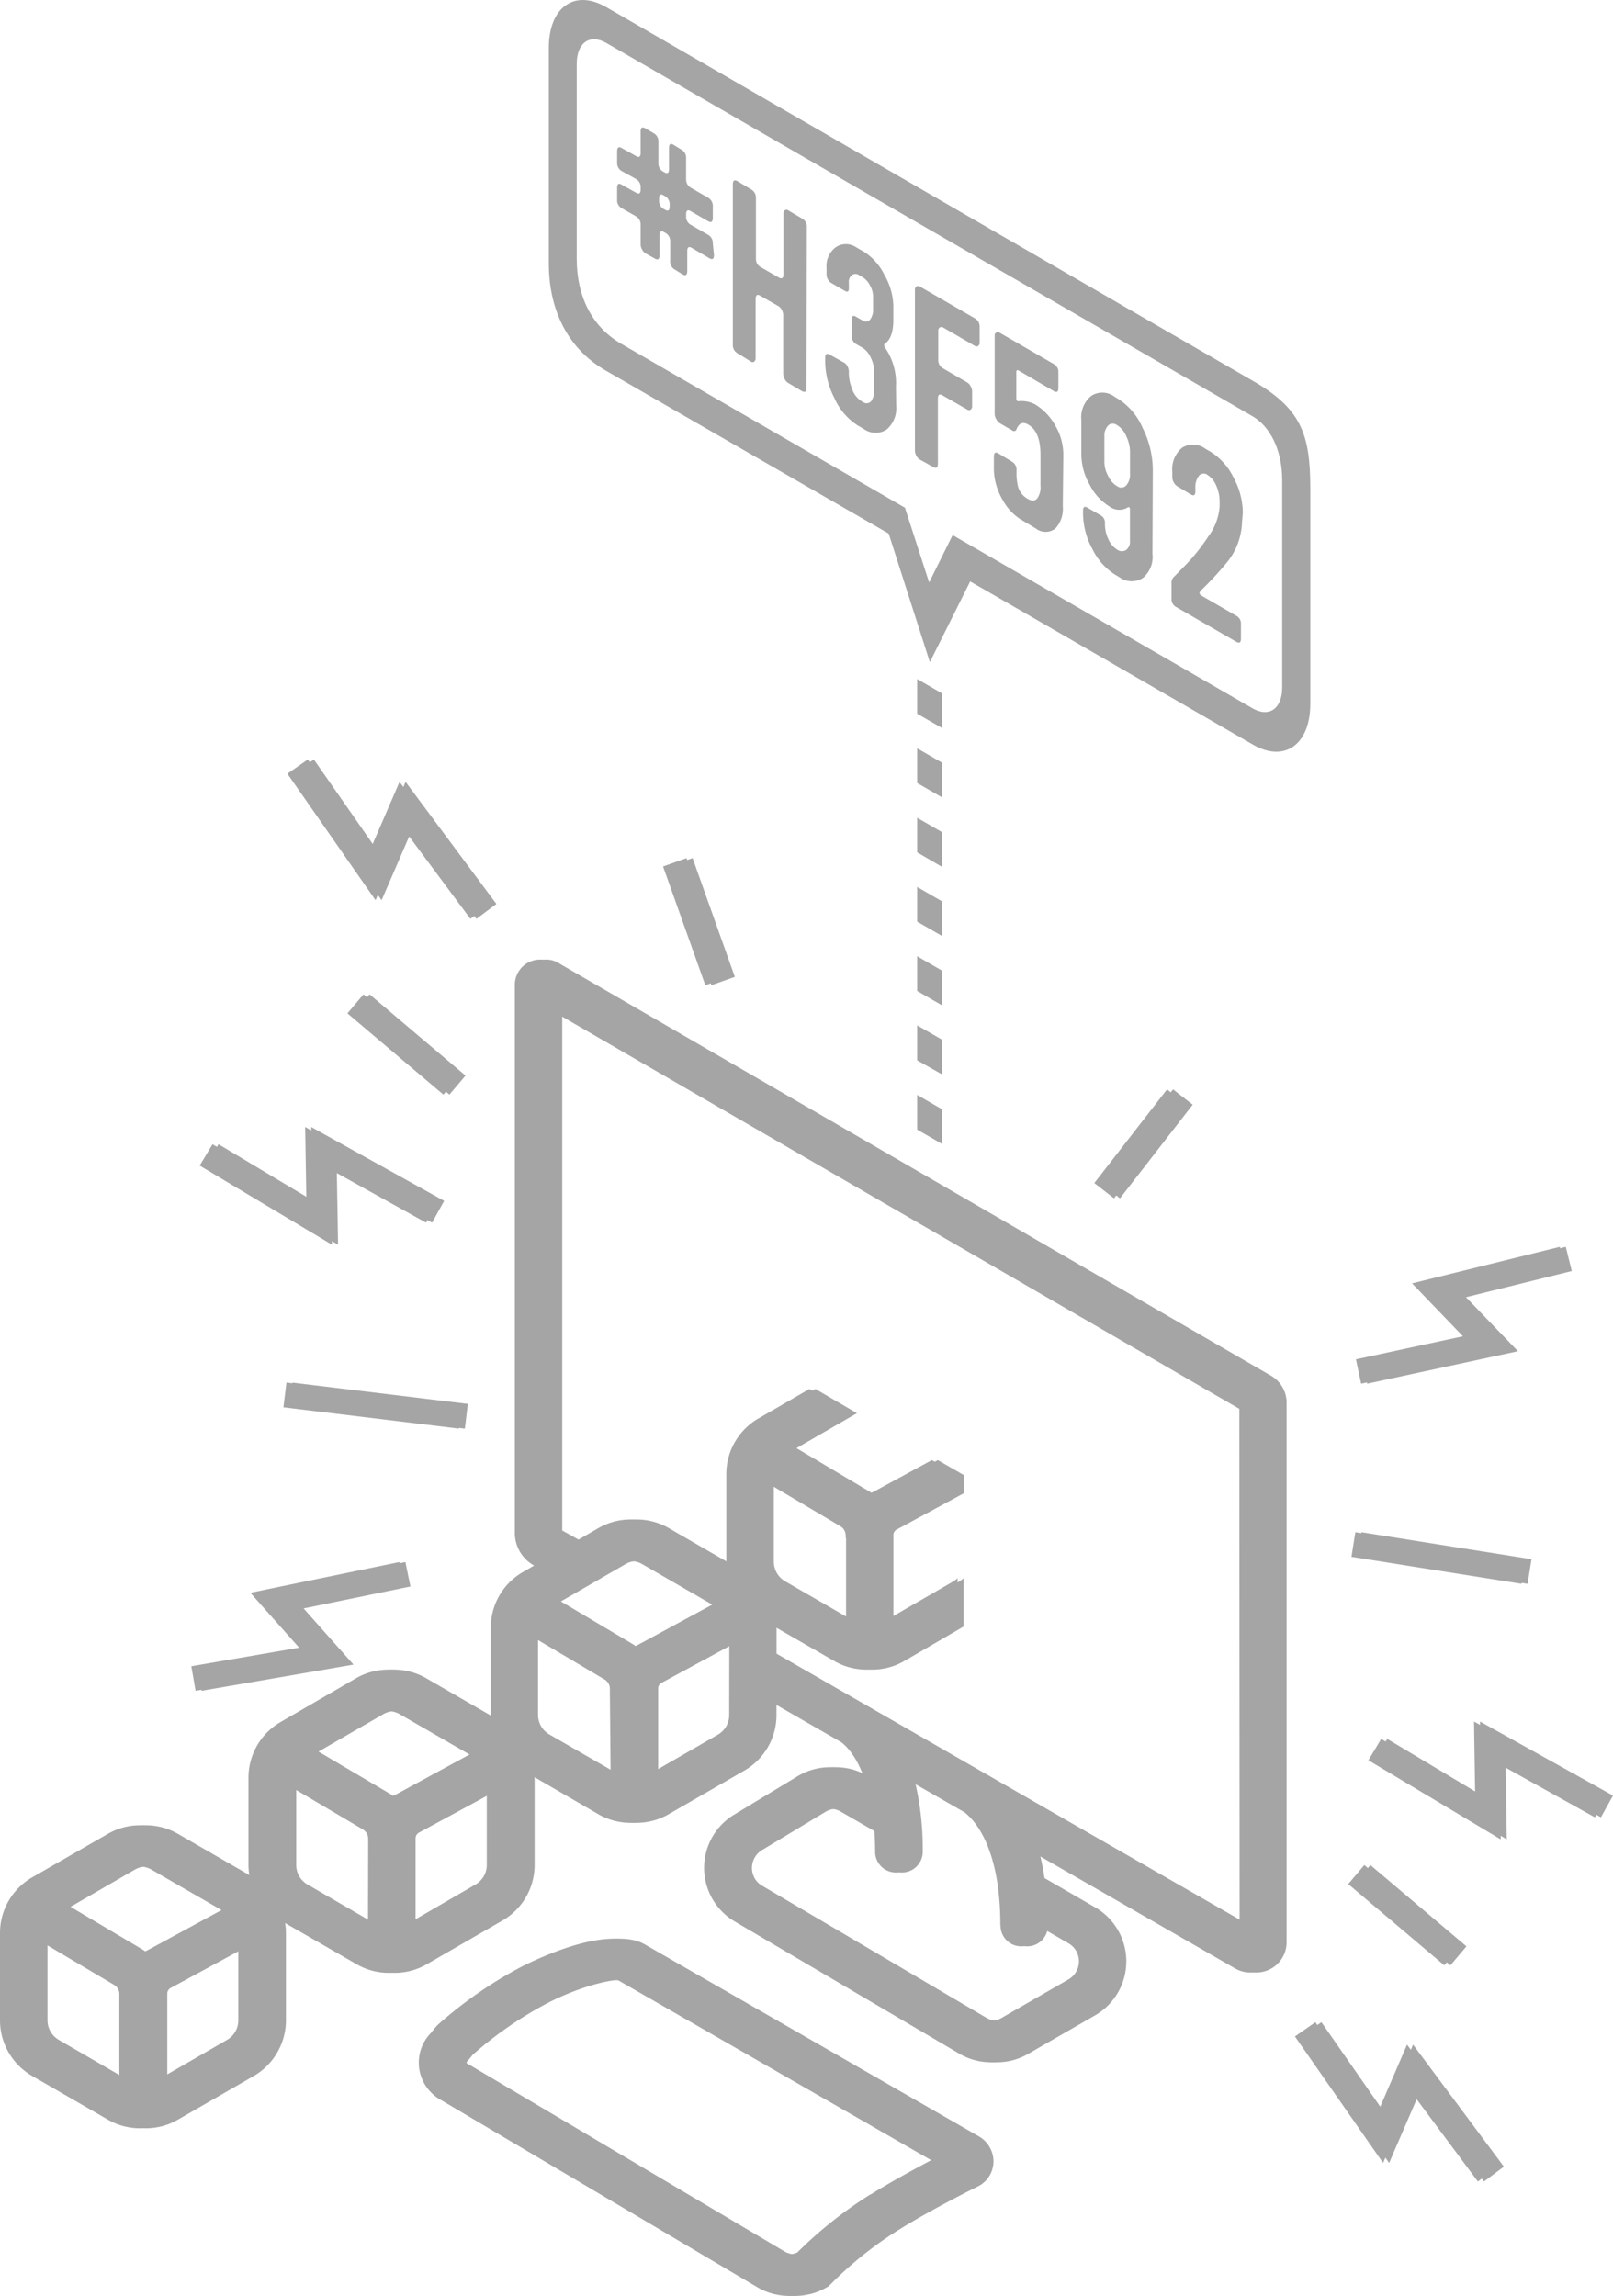 <svg xmlns="http://www.w3.org/2000/svg" viewBox="0 0 266.81 379.68"><defs><style>.cls-1{fill:#a5a5a5;}</style></defs><title>difference-hashing.complex</title><g id="Layer_2" data-name="Layer 2"><g id="Layer_9" data-name="Layer 9"><g id="difference-hashing"><g id="Layer_1-2" data-name="Layer 1"><path class="cls-1" d="M153.81,109.51,147,88.25,100.27,61.33c-7-4-9.49-11-9.49-17.71V7.92c0-6.74,4.26-9.77,9.49-6.75L207.26,63c7.88,4.54,9.48,8.71,9.48,17.71v35.69c0,6.74-4.25,9.78-9.48,6.76l-46.78-27ZM100.27,7.09c-2.74-1.55-4.87,0-4.87,3.47V42.82c0,6,2.35,11.09,7.29,14l47,27.15,4,12.36,3.89-7.83,49.64,28.67c2.75,1.55,4.87,0,4.87-3.47V79.46c0-5.35-2.18-9-4.87-10.6Z"/><path class="cls-1" d="M118.1,42.16c0,.67-.25.85-.76.55L114.43,41c-.5-.29-.75-.11-.75.53v3.26c0,.68-.24.88-.74.6l-1.37-.84a1.51,1.51,0,0,1-.71-1.45V39.88a1.54,1.54,0,0,0-.8-1.37l-.25-.14c-.47-.27-.71-.09-.71.55v3.26c0,.68-.26.88-.77.59l-1.57-.87a1.54,1.54,0,0,1-.54-.62,1.69,1.69,0,0,1-.25-.87V37.14a1.56,1.56,0,0,0-.8-1.38l-2.4-1.37a1.48,1.48,0,0,1-.69-1.37V31.11q0-1,.69-.6l2.46,1.37c.49.28.74.11.74-.54V31a1.51,1.51,0,0,0-.74-1.38l-2.46-1.37a1.53,1.53,0,0,1-.69-1.37V25.08q0-1,.69-.63l2.48,1.38c.48.27.72.09.72-.55V21.76c0-.67.26-.84.79-.53l1.38.81a1.54,1.54,0,0,1,.77,1.44V27a1.5,1.5,0,0,0,.77,1.37l.24.14c.5.28.74.1.74-.54V24.51c0-.67.24-.86.72-.58l1.37.84a1.51,1.51,0,0,1,.74,1.37v3.54a1.56,1.56,0,0,0,.8,1.38l2.85,1.64a1.59,1.59,0,0,1,.77,1.49V36c0,.69-.25.88-.77.59l-2.88-1.66c-.51-.3-.77-.13-.77.52v.36a1.52,1.52,0,0,0,.77,1.37l2.88,1.66a1.56,1.56,0,0,1,.77,1.44Zm-7.33-8v-.36a1.52,1.52,0,0,0-.79-1.37l-.25-.14c-.48-.28-.71-.09-.71.55v.35a1.5,1.5,0,0,0,.76,1.38l.25.13C110.53,35,110.77,34.79,110.77,34.15Z"/><path class="cls-1" d="M133.41,64.09c0,.68-.25.88-.77.59l-2.32-1.38a1.45,1.45,0,0,1-.53-.64,2.08,2.08,0,0,1-.24-.84v-9.7a1.77,1.77,0,0,0-.23-.87,1.53,1.53,0,0,0-.58-.63l-3-1.72c-.5-.29-.75-.09-.75.61v9.73a.7.7,0,0,1-.23.56.42.42,0,0,1-.54,0L122,58.43a1.55,1.55,0,0,1-.78-1.43V30.52c0-.67.26-.85.77-.55l2.28,1.37a1.56,1.56,0,0,1,.77,1.45v10a1.53,1.53,0,0,0,.75,1.37l3,1.72q.81.47.81-.54v-10a.65.65,0,0,1,.23-.56.45.45,0,0,1,.54,0l2.32,1.37a1.54,1.54,0,0,1,.77,1.44Z"/><path class="cls-1" d="M148.24,67.05a4.66,4.66,0,0,1-1.59,4,3.36,3.36,0,0,1-3.86-.17l-.87-.49A10.37,10.37,0,0,1,138,65.79a13.41,13.41,0,0,1-1.5-5.78v-.82c0-.64.25-.82.74-.54L139.67,60a1.4,1.4,0,0,1,.52.61,1.67,1.67,0,0,1,.22.78v.43a6.71,6.71,0,0,0,.5,2.38,3.81,3.81,0,0,0,1.55,2.12l.3.18a1,1,0,0,0,1.33-.13l0,0a3.13,3.13,0,0,0,.51-2V61.53a5.32,5.32,0,0,0-.58-2.41,3.55,3.55,0,0,0-1.37-1.62l-1.06-.61a1.53,1.53,0,0,1-.71-1.45V52.88c0-.62.24-.79.71-.5l1.06.6a.91.91,0,0,0,1.28-.13h0a2.74,2.74,0,0,0,.49-1.8v-2a3.74,3.74,0,0,0-.5-1.82,3.34,3.34,0,0,0-1.21-1.37l-.61-.36a1,1,0,0,0-1.19,0,1.38,1.38,0,0,0-.5,1.25v1c0,.5-.24.61-.74.31l-2.15-1.25a1.54,1.54,0,0,1-.57-.59,1.68,1.68,0,0,1-.23-.79V44.35a3.9,3.9,0,0,1,1.51-3.45,3,3,0,0,1,3.39,0l1.31.75a9.51,9.51,0,0,1,3.36,3.81,10.74,10.74,0,0,1,1.48,5.09v2.33c0,2-.45,3.29-1.37,3.94-.2.15-.2.38,0,.68a10.31,10.31,0,0,1,1.8,6.46Z"/><path class="cls-1" d="M162.05,56.62a.64.64,0,0,1-.25.59.5.5,0,0,1-.55,0L156,54.16a.5.5,0,0,0-.55,0,.61.61,0,0,0-.25.55v4.85a1.54,1.54,0,0,0,.8,1.37l4,2.33a1.56,1.56,0,0,1,.55.62,1.65,1.65,0,0,1,.25.84v2.43a.7.7,0,0,1-.23.59.5.5,0,0,1-.57,0l-4.11-2.36c-.5-.29-.75-.1-.75.56V76.65c0,.68-.25.88-.77.59L152.14,76a1.57,1.57,0,0,1-.57-.63,2,2,0,0,1-.23-.87V47.93a.6.6,0,0,1,.25-.55.5.5,0,0,1,.55,0l9.1,5.26a1.55,1.55,0,0,1,.8,1.47Z"/><path class="cls-1" d="M175.8,83.75a4.79,4.79,0,0,1-1.19,3.62,2.62,2.62,0,0,1-3.32,0L169,86a8.65,8.65,0,0,1-3.22-3.46,10.22,10.22,0,0,1-1.38-4.85V75.55c0-.67.25-.86.75-.56l2.26,1.37a1.51,1.51,0,0,1,.74,1.37v.32a8.76,8.76,0,0,0,.28,2.55,3.38,3.38,0,0,0,1.6,1.92c.67.39,1.19.35,1.55-.11a3.14,3.14,0,0,0,.53-2.08V75.19c0-2.57-.7-4.25-2.08-5-.83-.47-1.46-.22-1.88.77a.42.42,0,0,1-.5.33.37.37,0,0,1-.18-.08L165.39,70a1.65,1.65,0,0,1-.58-.65,1.69,1.69,0,0,1-.28-.85V55.53a.53.53,0,0,1,.25-.52.59.59,0,0,1,.55,0l9,5.21a1.45,1.45,0,0,1,.74,1.37v2.57c0,.64-.25.81-.74.53l-5.81-3.39c-.27-.16-.41-.07-.41.26V65.8c0,.39.11.57.33.55a4.94,4.94,0,0,1,2.75.51,9.37,9.37,0,0,1,3.33,3.46,9.52,9.52,0,0,1,1.37,4.93Z"/><path class="cls-1" d="M190.63,91.6a4.5,4.5,0,0,1-1.6,4,3.42,3.42,0,0,1-3.88-.15l-.6-.35a10.34,10.34,0,0,1-3.83-4.25A12.48,12.48,0,0,1,179.15,85v-.56q0-.9.72-.48l2.18,1.26a1.39,1.39,0,0,1,.72,1.38,5.92,5.92,0,0,0,.57,2.58,3.82,3.82,0,0,0,1.5,1.75,1.28,1.28,0,0,0,1.47,0,1.72,1.72,0,0,0,.6-1.51V84.28a.43.43,0,0,0-.19-.42.64.64,0,0,0-.36.17,2.73,2.73,0,0,1-2.91-.31,8.84,8.84,0,0,1-3.21-3.57,10.14,10.14,0,0,1-1.37-4.89V69.48a4.53,4.53,0,0,1,1.63-4,3.35,3.35,0,0,1,3.87.14L185,66a10.65,10.65,0,0,1,4,4.76,15.69,15.69,0,0,1,1.69,7Zm-3.71-13.17V74.66a6,6,0,0,0-.61-2.49,3.9,3.9,0,0,0-1.46-1.82l-.19-.11a1.07,1.07,0,0,0-1.37.15,2.43,2.43,0,0,0-.61,1.77V76.4a4.84,4.84,0,0,0,.61,2.29,3.9,3.9,0,0,0,1.37,1.64l.19.11a1.07,1.07,0,0,0,1.46-.19A2.58,2.58,0,0,0,186.92,78.43Z"/><path class="cls-1" d="M205.44,86.45a11,11,0,0,1-2.58,6.67,54,54,0,0,1-4.11,4.44q-.33.34-.33.45a.52.52,0,0,0,.3.49l5.8,3.35a1.46,1.46,0,0,1,.75,1.38v2.39c0,.64-.25.81-.75.53l-10-5.77a1.48,1.48,0,0,1-.74-1.37V96.58a1.53,1.53,0,0,1,.3-1.07l2.24-2.28a31.92,31.92,0,0,0,3.54-4.49,9.53,9.53,0,0,0,1.88-4.94v-.71a6.47,6.47,0,0,0-.59-2.84,3.72,3.72,0,0,0-1.45-1.73,1,1,0,0,0-1.38.17,3.06,3.06,0,0,0-.59,2.06v.5c0,.64-.24.82-.74.53l-2.28-1.37a1.65,1.65,0,0,1-.55-.62,1.7,1.7,0,0,1-.24-.79v-.94a4.61,4.61,0,0,1,1.6-4,3.37,3.37,0,0,1,3.87.16l.72.41A10.36,10.36,0,0,1,204,78.9a12.49,12.49,0,0,1,1.58,5.88Z"/><path class="cls-1" d="M151.71,186.82v-5.74l4.12,2.38v5.73Zm0-11.46v-5.78l4.12,2.37v5.74Zm0-11.47v-5.74l4.12,2.38v5.74Zm0-11.46v-5.74l4.12,2.38v5.73Zm0-11.46v-5.72l4.12,2.38v5.74Zm0-11.47v-5.74l4.12,2.38v5.74Zm0-11.46V112.3l4.12,2.38v5.73Z"/><path class="cls-1" d="M162,353.37l-55.35-31.8c-6-3.48-19.68,3.85-19.81,3.92a69.93,69.93,0,0,0-13.31,9.28l-.25.25c-.3.32-.53.61-.76.89a5.67,5.67,0,0,1-.36.44,7,7,0,0,0,.27,9.83,6.11,6.11,0,0,0,1.3,1l52.65,31.16a10.36,10.36,0,0,0,10.3,0l.4-.23.32-.33a62,62,0,0,1,11.27-9c5.61-3.51,13.05-7.16,13.13-7.2l.19-.1a4.63,4.63,0,0,0,1.73-6.33A4.68,4.68,0,0,0,162,353.37Zm-17,9.54a69,69,0,0,0-12.13,9.63,3.43,3.43,0,0,1-3.06-.16L77.19,341.21l0-.18h0c.28-.3.49-.57.71-.84s.21-.27.34-.41a63.07,63.07,0,0,1,11.86-8.25c5.58-3,11.71-4.46,13.19-4l51.74,29.73C152.27,358.73,148.41,360.82,145.06,362.91Z"/><polygon class="cls-1" points="55.71 193.45 71.47 202.21 73.47 198.61 51.48 186.39 51.68 198.53 36.15 189.24 34.03 192.77 55.92 205.86 55.71 193.45"/><polygon class="cls-1" points="266.81 296.96 244.82 284.72 245.01 296.88 229.47 287.59 227.35 291.12 249.24 304.21 249.05 291.79 264.81 300.56 266.81 296.96"/><polygon class="cls-1" points="58.47 275.3 50.22 266.01 67.89 262.38 67.06 258.34 42.41 263.42 50.48 272.5 32.65 275.57 33.35 279.63 58.47 275.3"/><polygon class="cls-1" points="226.15 228.84 251.09 223.47 242.49 214.54 259.99 210.21 259 206.21 234.57 212.25 242.99 221 225.29 224.81 226.15 228.84"/><polygon class="cls-1" points="68.05 137.49 78.81 151.96 82.11 149.5 67.09 129.31 62.27 140.46 51.92 125.61 48.54 127.96 63.12 148.88 68.05 137.49"/><polygon class="cls-1" points="228.93 349.3 218.58 334.44 215.2 336.8 229.78 357.72 234.7 346.33 245.46 360.79 248.76 358.33 233.74 338.15 228.93 349.3"/><rect class="cls-1" x="114.06" y="142" width="4.12" height="20.85" transform="translate(-44.37 47.73) rotate(-19.58)"/><rect class="cls-1" x="65.67" y="162.34" width="4.12" height="20.8" transform="translate(-107.86 112.79) rotate(-49.74)"/><rect class="cls-1" x="231.23" y="306.32" width="4.12" height="20.81" transform="translate(-159.18 290.23) rotate(-49.76)"/><rect class="cls-1" x="179.85" y="187.13" width="19.61" height="4.12" transform="translate(-76.1 222.94) rotate(-52.17)"/><rect class="cls-1" x="60.57" y="217.84" width="4.12" height="29.22" transform="translate(-175.66 266.68) rotate(-83.09)"/><rect class="cls-1" x="236.89" y="243.45" width="4.12" height="28.48" transform="translate(-52.99 453.32) rotate(-80.99)"/><path class="cls-1" d="M210.32,227.57l-118-68.34a3.81,3.81,0,0,0-2-.53,4.17,4.17,0,0,0-4.16,4.16v90.55a6.16,6.16,0,0,0,3.1,5.46l.08.06L87.48,260a10.6,10.6,0,0,0-5.3,9.17v14.48c0,.22,0,.43,0,.65l-11.69-6.75a10.58,10.58,0,0,0-10.58,0L47.41,284.8A10.63,10.63,0,0,0,42.1,294v14.48a10.45,10.45,0,0,0,.28,2.32l-.4-.27-12.55-7.24a10.58,10.58,0,0,0-10.58,0L6.3,310.5A10.62,10.62,0,0,0,1,319.67v14.48a10.64,10.64,0,0,0,5.3,9.17l12.55,7.24a10.56,10.56,0,0,0,10.58,0L42,343.32a10.66,10.66,0,0,0,5.3-9.17V319.66a10.59,10.59,0,0,0-.28-2.32l.4.28L60,324.86a10.58,10.58,0,0,0,10.59,0l12.54-7.24a10.6,10.6,0,0,0,5.3-9.17V294c0-.21,0-.43,0-.65L100,300.06a10.63,10.63,0,0,0,10.58,0l12.56-7.24a10.59,10.59,0,0,0,5.3-9.16V281.4l10.91,6.27,0,0,.76.44c.77.56,2.47,2.15,3.8,5.83l-.37-.22a10.32,10.32,0,0,0-10.54,0L122.63,300a10.29,10.29,0,0,0,0,17.84l37.06,21.81a10.29,10.29,0,0,0,10.43,0L181,333.39a10.31,10.31,0,0,0,.05-18l-8.27-4.78a42.31,42.31,0,0,0-.85-4.24l33.39,19.19a5,5,0,0,0,2.43.66h.07a5,5,0,0,0,5-5v-89A5.17,5.17,0,0,0,210.32,227.57Zm-188,81.63a3.74,3.74,0,0,1,3.72,0l11.6,6.7-12.17,6.61a7.88,7.88,0,0,0-1,.56,9,9,0,0,0-1-.71l-11.8-7ZM9.73,337.37a3.76,3.76,0,0,1-1.87-3.22v-13l12,7.11a1.78,1.78,0,0,1,.88,1.38c0,.09,0,.17,0,.26s0,.22,0,.34v13.51Zm28.82,0-10.88,6.28V329.86c0-.09,0-.17,0-.26a1.11,1.11,0,0,1,.65-.87l12.1-6.55v12A3.72,3.72,0,0,1,38.55,337.37Zm23.32-19.32-11-6.38A3.72,3.72,0,0,1,49,308.45v-13l12,7.09a1.83,1.83,0,0,1,.9,1.58Zm3.59-20.7a8.07,8.07,0,0,0-1-.71l-11.77-6.95,10.71-6.19a3.74,3.74,0,0,1,3.72,0l11.55,6.67-12.12,6.58A7,7,0,0,0,65.46,297.35Zm16.06,11.1a3.73,3.73,0,0,1-1.87,3.22L68.74,318V304.15s0,0,0-.07,0,0,0-.05a1.11,1.11,0,0,1,.67-1l12.11-6.56ZM102,293.26,90.9,286.87A3.74,3.74,0,0,1,89,283.65v-13l12,7.11a1.81,1.81,0,0,1,.88,1.38c0,.1,0,.19,0,.29s0,.23,0,.35Zm3.62-20.67a8,8,0,0,0-1.06-.74l-11.78-7,10.71-6.18a3.74,3.74,0,0,1,3.72,0l11.61,6.71L106.59,272A7.46,7.46,0,0,0,105.59,272.59Zm16,11.06a3.73,3.73,0,0,1-1.86,3.23l-10.89,6.27v-13.8c0-.08,0-.16,0-.23a1.1,1.1,0,0,1,.65-.85l12.12-6.56Zm19.33-29.24v13.51l-11.08-6.4A3.76,3.76,0,0,1,128,258.3v-13l12,7.11a1.8,1.8,0,0,1,.88,1.39c0,.09,0,.18,0,.28S140.91,254.3,140.92,254.41Zm25.55,64a3.42,3.42,0,0,0,6.82.43l4.4,2.54a3.49,3.49,0,0,1,1.32,1.32,3.46,3.46,0,0,1-1.36,4.7l-11,6.33a3.46,3.46,0,0,1-3.49,0l-37.09-21.84a3.34,3.34,0,0,1-1.27-1.26,3.46,3.46,0,0,1,1.33-4.72l10.4-6.27a3.45,3.45,0,0,1,3.55,0l5.39,3.11a.75.75,0,0,0,.13.06c.08,1.13.13,2.32.13,3.62a3.44,3.44,0,0,0,6.87,0,48.47,48.47,0,0,0-1.33-12l8.57,4.91.2.11.43.24C161.69,300.63,166.47,304.77,166.47,318.43Zm39.55-.36L164.15,294c-.35-.22-.65-.39-.89-.51l-34.81-20v-4.31c0-.18,0-.36,0-.54L139,274.71a10.56,10.56,0,0,0,10.58,0L159.4,269V261a4.11,4.11,0,0,1-.74.56l-10.88,6.28V254c0-.08,0-.16,0-.24a1.08,1.08,0,0,1,.65-.85l11-5.95v-3l-4.29-2.48-9.57,5.2a7,7,0,0,0-1,.55,7.57,7.57,0,0,0-1.05-.73l-11.77-7,10-5.78-6.86-4-8.45,4.88a10.62,10.62,0,0,0-5.3,9.17v14.49c0,.18,0,.36,0,.54l-10.54-6.09a10.65,10.65,0,0,0-10.59,0l-3.8,2.2L93,253.12V167.56L206,233Z"/><path class="cls-1" d="M161,353.37l-55.35-31.8c-6-3.48-19.68,3.85-19.81,3.92a69.93,69.93,0,0,0-13.31,9.28l-.25.25c-.3.32-.53.61-.76.89a5.67,5.67,0,0,1-.36.44,7,7,0,0,0,.27,9.83,6.11,6.11,0,0,0,1.3,1l52.65,31.16a10.36,10.36,0,0,0,10.3,0l.4-.23.32-.33a62,62,0,0,1,11.27-9c5.61-3.51,13.05-7.16,13.13-7.2l.19-.1a4.63,4.63,0,0,0,1.73-6.33A4.68,4.68,0,0,0,161,353.37Zm-17,9.54a69,69,0,0,0-12.13,9.63,3.43,3.43,0,0,1-3.06-.16L76.19,341.21l0-.18h0c.28-.3.49-.57.71-.84s.21-.27.34-.41a63.07,63.07,0,0,1,11.86-8.25c5.58-3,11.71-4.46,13.19-4l51.74,29.73C151.27,358.73,147.41,360.82,144.06,362.91Z"/><polygon class="cls-1" points="54.71 193.45 70.47 202.21 72.47 198.61 50.48 186.39 50.68 198.53 35.15 189.24 33.03 192.77 54.92 205.86 54.71 193.45"/><polygon class="cls-1" points="265.81 296.96 243.82 284.72 244.01 296.88 228.47 287.59 226.35 291.12 248.24 304.21 248.05 291.79 263.81 300.56 265.81 296.96"/><polygon class="cls-1" points="57.47 275.3 49.22 266.01 66.89 262.38 66.06 258.34 41.41 263.42 49.48 272.5 31.65 275.57 32.35 279.63 57.47 275.3"/><polygon class="cls-1" points="225.15 228.84 250.09 223.47 241.49 214.54 258.99 210.21 258 206.21 233.57 212.25 241.99 221 224.29 224.81 225.15 228.84"/><polygon class="cls-1" points="67.05 137.49 77.81 151.96 81.11 149.5 66.09 129.31 61.27 140.46 50.92 125.61 47.54 127.96 62.12 148.88 67.05 137.49"/><polygon class="cls-1" points="227.93 349.3 217.58 334.44 214.2 336.8 228.78 357.72 233.7 346.33 244.46 360.79 247.76 358.33 232.74 338.15 227.93 349.3"/><rect class="cls-1" x="113.06" y="142" width="4.12" height="20.85" transform="translate(-44.43 47.4) rotate(-19.58)"/><rect class="cls-1" x="64.67" y="162.34" width="4.12" height="20.8" transform="translate(-108.21 112.03) rotate(-49.74)"/><rect class="cls-1" x="230.23" y="306.32" width="4.12" height="20.81" transform="translate(-159.54 289.46) rotate(-49.76)"/><rect class="cls-1" x="178.85" y="187.13" width="19.61" height="4.12" transform="translate(-76.48 222.15) rotate(-52.17)"/><rect class="cls-1" x="59.57" y="217.84" width="4.12" height="29.22" transform="translate(-176.54 265.68) rotate(-83.09)"/><rect class="cls-1" x="235.89" y="243.45" width="4.12" height="28.48" transform="translate(-53.84 452.33) rotate(-80.99)"/><path class="cls-1" d="M209.32,227.57l-118-68.34a3.81,3.81,0,0,0-2-.53,4.17,4.17,0,0,0-4.16,4.16v90.55a6.16,6.16,0,0,0,3.1,5.46l.08.06L86.48,260a10.6,10.6,0,0,0-5.3,9.17v14.48c0,.22,0,.43,0,.65l-11.69-6.75a10.58,10.58,0,0,0-10.58,0L46.41,284.8A10.63,10.63,0,0,0,41.1,294v14.48a10.45,10.45,0,0,0,.28,2.32l-.4-.27-12.55-7.24a10.58,10.58,0,0,0-10.58,0L5.3,310.5A10.62,10.62,0,0,0,0,319.67v14.48a10.64,10.64,0,0,0,5.3,9.17l12.55,7.24a10.56,10.56,0,0,0,10.58,0L41,343.32a10.66,10.66,0,0,0,5.3-9.17V319.66a10.59,10.59,0,0,0-.28-2.32l.4.28L59,324.86a10.58,10.58,0,0,0,10.59,0l12.54-7.24a10.6,10.6,0,0,0,5.3-9.17V294c0-.21,0-.43,0-.65L99,300.06a10.63,10.63,0,0,0,10.58,0l12.56-7.24a10.59,10.59,0,0,0,5.3-9.16V281.4l10.91,6.27,0,0,.76.44c.77.56,2.47,2.15,3.8,5.83l-.37-.22a10.32,10.32,0,0,0-10.54,0L121.63,300a10.29,10.29,0,0,0,0,17.84l37.06,21.81a10.29,10.29,0,0,0,10.43,0L180,333.39a10.31,10.31,0,0,0,.05-18l-8.27-4.78a42.31,42.31,0,0,0-.85-4.24l33.39,19.19a5,5,0,0,0,2.43.66h.07a5,5,0,0,0,5-5v-89A5.17,5.17,0,0,0,209.32,227.57Zm-188,81.63a3.74,3.74,0,0,1,3.72,0l11.6,6.7-12.17,6.61a7.88,7.88,0,0,0-1,.56,9,9,0,0,0-1-.71l-11.8-7ZM8.73,337.37a3.76,3.76,0,0,1-1.87-3.22v-13l12,7.11a1.78,1.78,0,0,1,.88,1.38c0,.09,0,.17,0,.26s0,.22,0,.34v13.51Zm28.82,0-10.88,6.28V329.86c0-.09,0-.17,0-.26a1.11,1.11,0,0,1,.65-.87l12.1-6.55v12A3.72,3.72,0,0,1,37.55,337.37Zm23.32-19.32-11-6.38A3.72,3.72,0,0,1,48,308.45v-13l12,7.09a1.83,1.83,0,0,1,.9,1.58Zm3.59-20.7a8.07,8.07,0,0,0-1-.71l-11.77-6.95,10.71-6.19a3.74,3.74,0,0,1,3.72,0l11.55,6.67-12.12,6.58A7,7,0,0,0,64.46,297.35Zm16.06,11.1a3.73,3.73,0,0,1-1.87,3.22L67.74,318V304.15s0,0,0-.07,0,0,0-.05a1.11,1.11,0,0,1,.67-1l12.11-6.56ZM101,293.26,89.9,286.87A3.74,3.74,0,0,1,88,283.65v-13l12,7.11a1.81,1.81,0,0,1,.88,1.38c0,.1,0,.19,0,.29s0,.23,0,.35Zm3.62-20.67a8,8,0,0,0-1.06-.74l-11.78-7,10.71-6.18a3.74,3.74,0,0,1,3.72,0l11.61,6.71L105.59,272A7.46,7.46,0,0,0,104.59,272.59Zm16,11.06a3.73,3.73,0,0,1-1.86,3.23l-10.89,6.27v-13.8c0-.08,0-.16,0-.23a1.1,1.1,0,0,1,.65-.85l12.12-6.56Zm19.33-29.24v13.51l-11.08-6.4A3.76,3.76,0,0,1,127,258.3v-13l12,7.11a1.8,1.8,0,0,1,.88,1.39c0,.09,0,.18,0,.28S139.91,254.3,139.92,254.41Zm25.55,64a3.42,3.42,0,0,0,6.82.43l4.4,2.54a3.49,3.49,0,0,1,1.32,1.32,3.46,3.46,0,0,1-1.36,4.7l-11,6.33a3.46,3.46,0,0,1-3.49,0l-37.09-21.84a3.34,3.34,0,0,1-1.27-1.26,3.46,3.46,0,0,1,1.33-4.72l10.4-6.27a3.45,3.45,0,0,1,3.55,0l5.39,3.11a.75.75,0,0,0,.13.06c.08,1.13.13,2.32.13,3.62a3.44,3.44,0,0,0,6.87,0,48.47,48.47,0,0,0-1.33-12l8.57,4.91.2.11.43.24C160.69,300.63,165.47,304.77,165.47,318.43Zm39.55-.36L163.15,294c-.35-.22-.65-.39-.89-.51l-34.81-20v-4.31c0-.18,0-.36,0-.54L138,274.71a10.56,10.56,0,0,0,10.58,0L158.4,269V261a4.11,4.11,0,0,1-.74.56l-10.88,6.28V254c0-.08,0-.16,0-.24a1.08,1.08,0,0,1,.65-.85l11-5.95v-3l-4.29-2.48-9.57,5.2a7,7,0,0,0-1,.55,7.57,7.57,0,0,0-1.05-.73l-11.77-7,10-5.78-6.86-4-8.45,4.88a10.62,10.62,0,0,0-5.3,9.17v14.49c0,.18,0,.36,0,.54l-10.54-6.09a10.65,10.65,0,0,0-10.59,0l-3.8,2.2L92,253.12V167.56L205,233Z"/></g></g></g></g></svg>